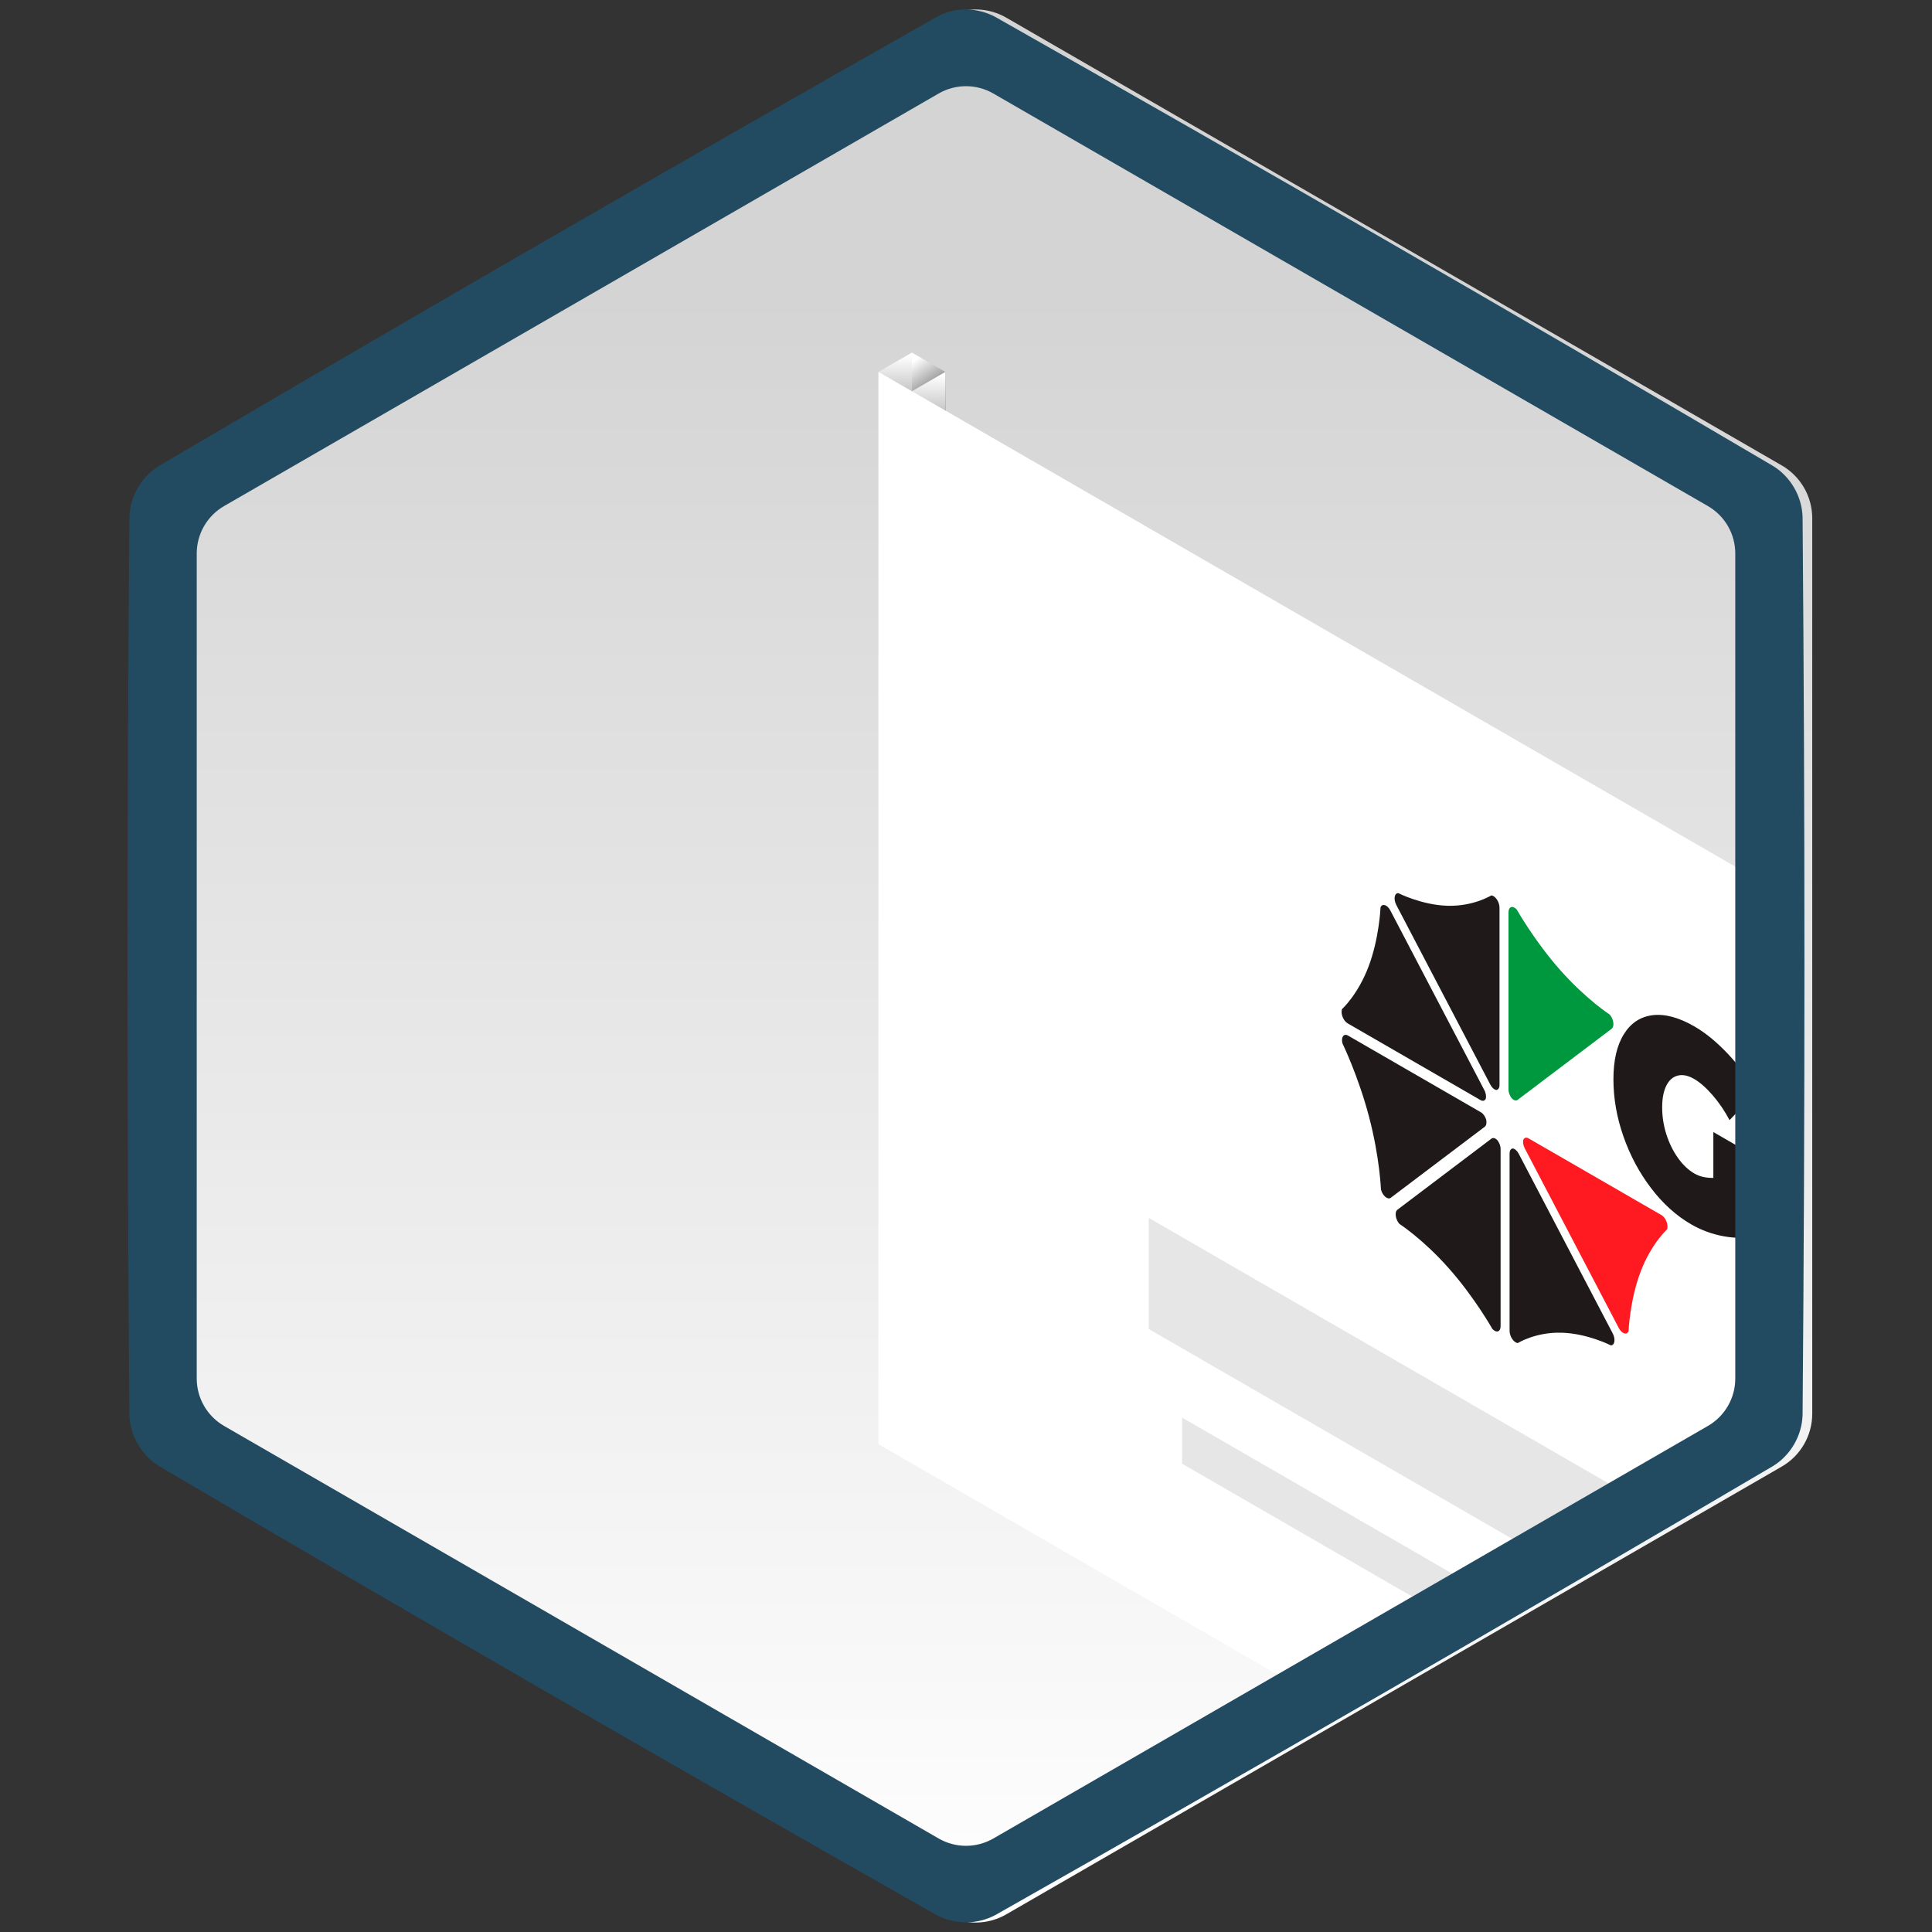 <?xml version="1.0" encoding="UTF-8" standalone="no"?><!DOCTYPE svg PUBLIC "-//W3C//DTD SVG 1.1//EN" "http://www.w3.org/Graphics/SVG/1.1/DTD/svg11.dtd"><svg width="100%" height="100%" viewBox="0 0 75 75" version="1.1" xmlns="http://www.w3.org/2000/svg" xmlns:xlink="http://www.w3.org/1999/xlink" xml:space="preserve" xmlns:serif="http://www.serif.com/" style="fill-rule:evenodd;clip-rule:evenodd;stroke-linejoin:round;stroke-miterlimit:1.414;"><rect x="0" y="0" width="75" height="75" fill="#333333" stroke="none"/><rect id="manica" x="0" y="0" width="75" height="75" style="fill:none;"/><path d="M36.689,0.684c0.734,-0.423 1.638,-0.423 2.372,0c5.084,2.936 25.02,14.446 30.104,17.382c0.734,0.423 1.186,1.206 1.186,2.053c0,5.871 0,28.891 0,34.762c0,0.847 -0.452,1.63 -1.186,2.053c-5.084,2.936 -25.02,14.446 -30.104,17.382c-0.734,0.423 -1.638,0.423 -2.372,0c-5.084,-2.936 -25.02,-14.446 -30.104,-17.382c-0.734,-0.423 -1.186,-1.206 -1.186,-2.053c0,-5.871 0,-28.891 0,-34.762c0,-0.847 0.452,-1.63 1.186,-2.053c5.084,-2.936 25.02,-14.446 30.104,-17.382Z" style="fill:url(#_Linear1);"/><path d="M35.399,13.687l1.299,0.75l0,1.875l-1.299,-0.75l0,-1.875Z" style="fill:url(#_Linear2);"/><path d="M35.399,15.188l1.299,-0.75l0,2.249l-1.299,-1.499Z" style="fill:url(#_Linear3);"/><path d="M34.1,14.438l1.299,-0.75l0,2.249l-1.299,-1.499Z" style="fill:url(#_Linear4);"/><g><path d="M68.849,34.5l0.108,19.204c0,0.759 -0.405,1.461 -1.062,1.84l-18.105,9.577l-15.69,-9.059l0,-41.625l34.749,20.063Z" style="fill:#fff;"/><g><path d="M64.715,47.725c0.064,-0.168 -0.049,-0.458 -0.215,-0.554l-5.16,-2.979c-0.095,-0.055 -0.166,-0.025 -0.204,0.048c-0.024,0.088 -0.011,0.213 0.056,0.341l3.649,6.972c0.118,0.225 0.316,0.287 0.38,0.119c0,0 0.047,-1.195 0.463,-2.294c0.416,-1.1 1.031,-1.653 1.031,-1.653" style="fill:#ff1a21;fill-rule:nonzero;"/><path d="M58.882,35.311c-0.153,-0.173 -0.322,-0.12 -0.322,0.101l0,6.88c0,0.127 0.053,0.253 0.124,0.344c0.077,0.076 0.165,0.109 0.232,0.059l3.649,-2.759c0.117,-0.088 0.078,-0.377 -0.075,-0.55c0,0 -0.917,-0.592 -1.922,-1.727c-1.005,-1.135 -1.686,-2.348 -1.686,-2.348" style="fill:#00983e;fill-rule:nonzero;"/><path d="M52.098,39.172c-0.064,0.167 0.048,0.457 0.215,0.553l5.16,2.98c0.094,0.054 0.166,0.024 0.204,-0.048c0.023,-0.089 0.011,-0.214 -0.057,-0.342l-3.648,-6.972c-0.118,-0.224 -0.317,-0.286 -0.38,-0.118c0,0 -0.048,1.194 -0.464,2.294c-0.416,1.099 -1.03,1.653 -1.03,1.653" style="fill:#1f191a;fill-rule:nonzero;"/><path d="M57.931,51.585c0.153,0.174 0.322,0.121 0.322,-0.101l0,-6.88c0,-0.126 -0.054,-0.252 -0.125,-0.343c-0.076,-0.076 -0.164,-0.109 -0.231,-0.059l-3.649,2.759c-0.118,0.088 -0.078,0.376 0.075,0.549c0,0 0.917,0.592 1.921,1.727c1.005,1.135 1.687,2.348 1.687,2.348" style="fill:#1f191a;fill-rule:nonzero;"/><path d="M54.282,34.671c-0.154,-0.004 -0.193,0.238 -0.076,0.462l3.649,6.973c0.067,0.127 0.155,0.195 0.232,0.208c0.071,-0.009 0.124,-0.074 0.124,-0.2l0,-6.88c0,-0.222 -0.168,-0.469 -0.322,-0.473c0,0 -0.681,0.426 -1.685,0.401c-1.005,-0.025 -1.922,-0.491 -1.922,-0.491" style="fill:#1f191a;fill-rule:nonzero;"/><path d="M53.609,46.178c0.063,0.241 0.262,0.409 0.38,0.32l3.649,-2.758c0.067,-0.051 0.079,-0.161 0.056,-0.277c-0.038,-0.117 -0.109,-0.228 -0.204,-0.283l-5.16,-2.979c-0.166,-0.096 -0.279,0.063 -0.215,0.305c0,0 0.614,1.263 1.03,2.843c0.417,1.58 0.464,2.829 0.464,2.829" style="fill:#1f191a;fill-rule:nonzero;"/><path d="M62.531,52.226c0.153,0.004 0.193,-0.239 0.075,-0.462l-3.648,-6.973c-0.067,-0.127 -0.156,-0.196 -0.232,-0.208c-0.071,0.009 -0.124,0.073 -0.124,0.2l0,6.88c0,0.221 0.168,0.469 0.322,0.473c0,0 0.681,-0.427 1.686,-0.401c1.005,0.025 1.921,0.491 1.921,0.491" style="fill:#1f191a;fill-rule:nonzero;"/><path d="M66.512,43.946l1.581,0.913l0,3.106c-0.312,0.102 -0.698,0.112 -1.156,0.031c-0.458,-0.081 -0.886,-0.236 -1.284,-0.466c-0.577,-0.333 -1.095,-0.8 -1.553,-1.4c-0.459,-0.6 -0.818,-1.27 -1.077,-2.01c-0.26,-0.74 -0.39,-1.48 -0.39,-2.222c0,-0.735 0.135,-1.318 0.406,-1.752c0.27,-0.434 0.644,-0.68 1.12,-0.737c0.477,-0.056 1.015,0.089 1.613,0.434c0.435,0.251 0.871,0.608 1.308,1.072c0.437,0.465 0.804,0.959 1.101,1.484l-1.041,1.084c-0.186,-0.355 -0.405,-0.677 -0.656,-0.967c-0.252,-0.29 -0.492,-0.501 -0.719,-0.632c-0.234,-0.135 -0.445,-0.178 -0.636,-0.129c-0.191,0.049 -0.339,0.18 -0.445,0.394c-0.106,0.215 -0.159,0.495 -0.159,0.841c0,0.354 0.054,0.701 0.162,1.042c0.109,0.342 0.259,0.648 0.45,0.917c0.19,0.269 0.405,0.472 0.643,0.61c0.202,0.116 0.445,0.172 0.732,0.167l0,-1.78l0,0Z" style="fill:#1f191a;fill-rule:nonzero;"/></g><path d="M64.247,58.625l-19.651,-11.345l0,4.313l16.258,9.387l3.393,-2.355Z" style="fill:#e6e6e6;"/><path d="M58.417,62.264l-12.527,-7.232l0,1.79l11.027,6.366l1.5,-0.924Z" style="fill:#e6e6e6;"/></g><path d="M37.538,0.367c0.389,0.01 0.771,0.112 1.113,0.298c10.106,5.723 20.164,11.53 30.174,17.421c0.689,0.421 1.13,1.187 1.151,1.993c0.096,11.614 0.096,23.228 0,34.842c-0.021,0.807 -0.464,1.573 -1.151,1.993c-10.01,5.891 -20.068,11.698 -30.174,17.421c-0.707,0.385 -1.591,0.387 -2.302,0c-10.106,-5.723 -20.164,-11.53 -30.174,-17.421c-0.689,-0.421 -1.13,-1.187 -1.151,-1.993c-0.096,-11.614 -0.096,-23.228 0,-34.842c0.02,-0.804 0.461,-1.571 1.151,-1.993c10.01,-5.891 20.068,-11.698 30.174,-17.421c0.371,-0.202 0.697,-0.302 1.189,-0.298Zm-28.838,19.278c-0.658,0.38 -1.063,1.081 -1.063,1.841c0,5.357 0,26.671 0,32.028c0,0.76 0.405,1.461 1.063,1.841c4.639,2.679 23.098,13.336 27.737,16.014c0.658,0.38 1.468,0.38 2.126,0c4.639,-2.678 23.098,-13.335 27.737,-16.014c0.658,-0.38 1.063,-1.081 1.063,-1.841c0,-5.357 0,-26.671 0,-32.028c0,-0.76 -0.405,-1.461 -1.063,-1.841c-4.639,-2.679 -23.098,-13.336 -27.737,-16.014c-0.658,-0.38 -1.468,-0.38 -2.126,0c-9.246,5.338 -18.492,10.676 -27.737,16.014Z" style="fill:#224b62;fill-rule:nonzero;"/><defs><linearGradient id="_Linear1" x1="0" y1="0" x2="1" y2="0" gradientUnits="userSpaceOnUse" gradientTransform="matrix(3.85761e-15,63,-63,3.85761e-15,21.809,11.625)"><stop offset="0" style="stop-color:#d4d4d4;stop-opacity:1"/><stop offset="1" style="stop-color:#fff;stop-opacity:1"/></linearGradient><linearGradient id="_Linear2" x1="0" y1="0" x2="1" y2="0" gradientUnits="userSpaceOnUse" gradientTransform="matrix(1.299,1.875,-1.875,1.299,35.399,14.062)"><stop offset="0" style="stop-color:#fff;stop-opacity:1"/><stop offset="1" style="stop-color:#383739;stop-opacity:1"/></linearGradient><linearGradient id="_Linear3" x1="0" y1="0" x2="1" y2="0" gradientUnits="userSpaceOnUse" gradientTransform="matrix(1.14811e-16,1.875,-1.875,1.14811e-16,36.104,14.561)"><stop offset="0" style="stop-color:#fff;stop-opacity:1"/><stop offset="1" style="stop-color:#b3b3b3;stop-opacity:1"/></linearGradient><linearGradient id="_Linear4" x1="0" y1="0" x2="1" y2="0" gradientUnits="userSpaceOnUse" gradientTransform="matrix(1.14811e-16,1.875,-1.875,1.14811e-16,34.805,13.811)"><stop offset="0" style="stop-color:#fff;stop-opacity:1"/><stop offset="1" style="stop-color:#b3b3b3;stop-opacity:1"/></linearGradient></defs></svg>